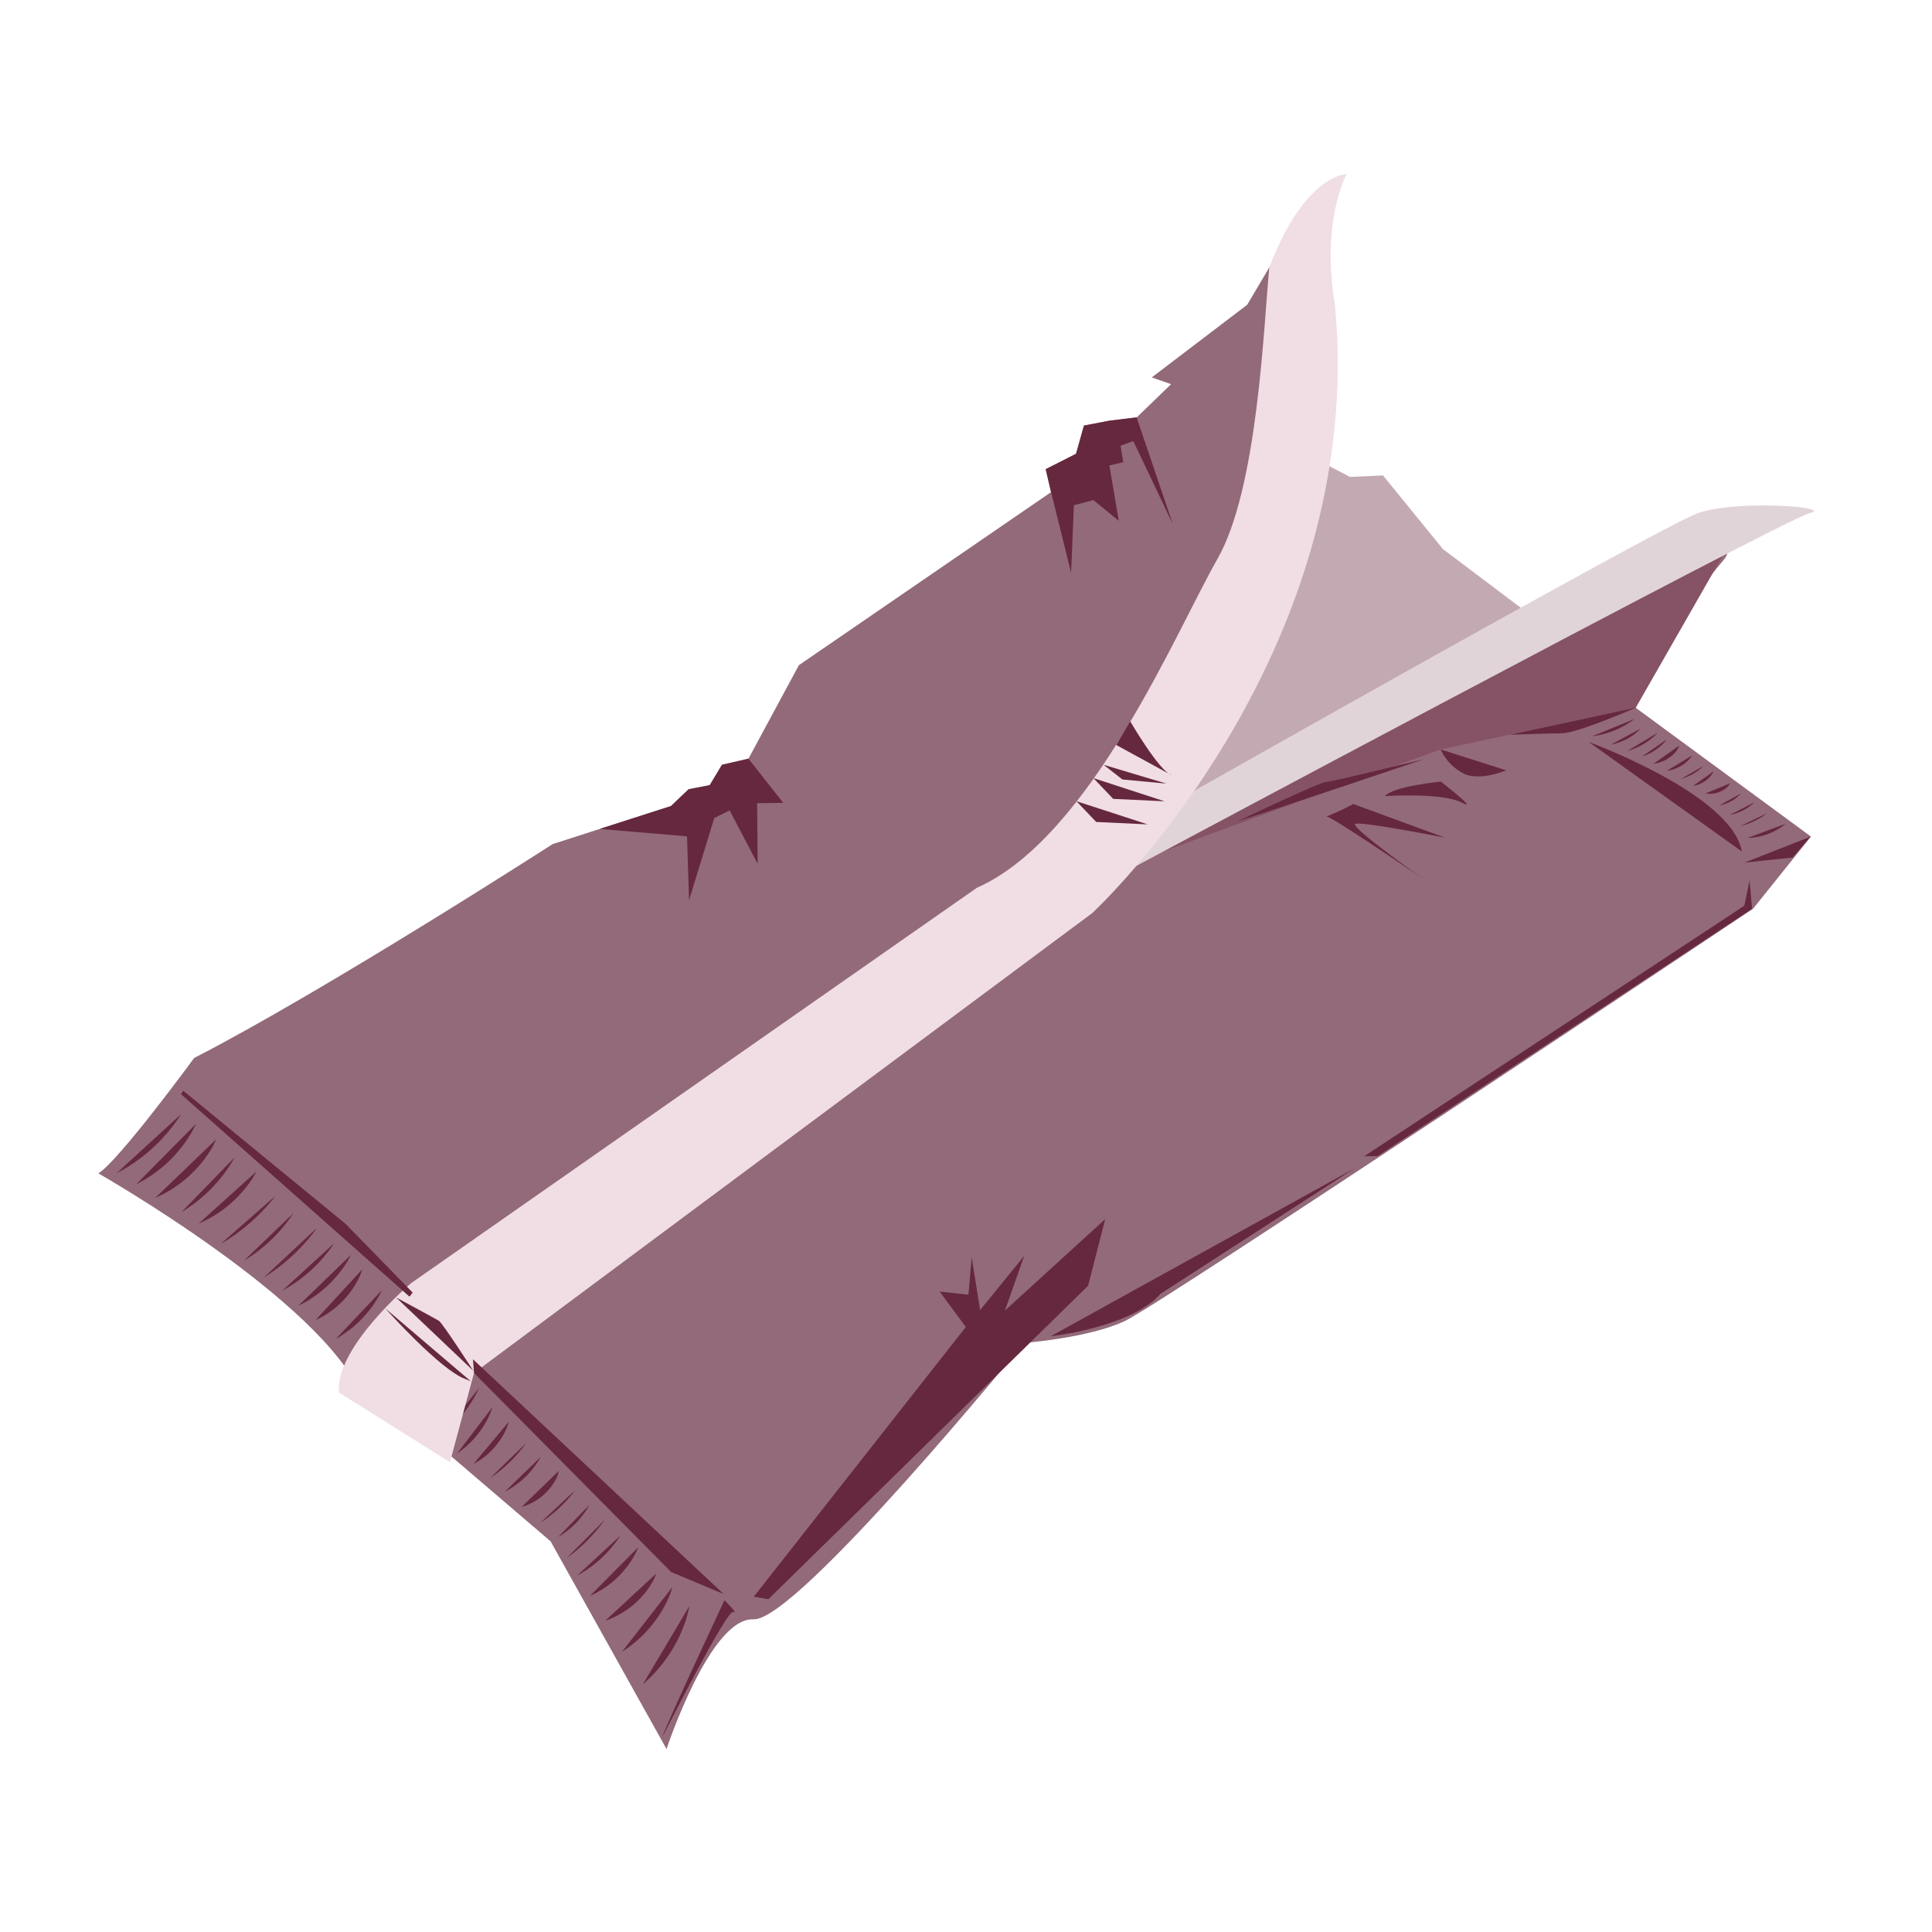<svg xmlns="http://www.w3.org/2000/svg" width="200" height="200" viewBox="0 0 200 200">
  <defs>
    <style>
      .cls-1 {
        fill: #c2a9b2;
      }

      .cls-2 {
        fill: #936a7a;
      }

      .cls-3 {
        fill: #855365;
      }

      .cls-4 {
        fill: #e1d4d9;
      }

      .cls-5 {
        fill: #66283f;
      }

      .cls-6 {
        fill: #f0dee4;
      }
    </style>
  </defs>
  <title>candywrapper</title>
  <g id="candywrapper">
    <g id="papir">
      <polygon class="cls-1" points="134.92 46.85 139.75 49.37 143.17 49.22 149.37 56.84 165.98 69.36 120.75 92.02 119.21 76.08 134.92 46.85"/>
      <path class="cls-2" d="M41.35,146.17,57,159.56l12,21.5s4.5-13.64,9-13.43,28-28.61,28-28.61,6.74-.51,10.47-2.28,65-42.66,65-42.66l6-7.48L169.33,73.27s1.9-6.81,9-15.18-67.46,31-67.46,31Z"/>
      <polygon class="cls-3" points="179.34 55.77 115.07 90.11 149.13 77.58 169.33 73.27 179.34 55.77"/>
      <path class="cls-4" d="M113,92.11s71.73-38.39,74.36-39-7.5-1.42-11.57,0-62.48,34.59-62.48,34.59Z"/>
      <path class="cls-2" d="M10.19,121.47s23.2,13.21,27.24,23l83.08-64.78,12.92-29.25.9-27.72-5.22,8.83-9.88,7.52,2,.7-3.57,3.45-2.79.34-2.66.51L111.39,47l-3.14,1.59.55,2.36L82.7,68.86l-5.22,9.68-2.74.63-1.27,2.11-2.18.42-1.83,1.74L57.21,87.38S33.63,102.57,20.1,109.52C20.1,109.52,12.39,120.06,10.19,121.47Z"/>
      <path class="cls-5" d="M45.71,148.6a14.06,14.06,0,0,0,3.47-4.1c.15-.28.3-.56.42-.83"/>
      <path class="cls-6" d="M35.08,144.15l11.5,7.22,2.49-9.24,64-47.61s28.59-26.4,25.12-63c-1.46-8.7,1.21-13.49,1.21-13.49s-4.28-.07-8,9.64c-.6,6.18-1.19,22.91-5.39,30.23s-13.08,28.8-24.88,34L42.56,132.83S34.67,139.48,35.08,144.15Z"/>
      <polygon class="cls-5" points="181.12 91.12 181.37 94.08 142.61 119.68 141.23 119.69 180.57 93.76 181.12 91.12"/>
      <path class="cls-5" d="M108.77,138.33s8.32-.91,11.36-4.39l20.1-13Z"/>
    </g>
    <g id="skygger-2" data-name="skygger">
      <polygon class="cls-5" points="18.74 113.27 18.97 112.91 35.77 126.69 42.72 133.81 42.39 134.23 18.74 113.27"/>
      <polyline class="cls-5" points="49.07 142.13 69.47 162.73 74.92 165.02 48.96 140.71 49.07 142.13"/>
      <polygon class="cls-5" points="78.03 165.29 99.98 137.37 97.27 133.7 100.25 134.03 100.59 130.14 101.46 135.62 106.03 130 104.03 135.67 114.41 126.2 112.64 133.1 79.54 165.55 78.03 165.29"/>
      <path class="cls-5" d="M149.13,77.58l6.79,2.16s-3,1.31-4.7.17A5.27,5.27,0,0,1,149.13,77.58Z"/>
      <path class="cls-5" d="M156.31,76.06l13.06-2.81s-6.05,2.64-7.67,2.66S156.31,76.06,156.31,76.06Z"/>
      <path class="cls-5" d="M164.47,76.81s14.81,5.4,15.85,11.34Z"/>
      <polyline class="cls-5" points="62.08 85.81 71.12 86.58 71.33 93.2 73.94 84.68 75.53 83.89 78.43 89.42 78.38 83.15 81.08 83.11 77.48 78.54 74.74 79.17 73.47 81.28 71.29 81.7 69.46 83.44 62.08 85.81"/>
      <polygon class="cls-5" points="121.41 54.26 117.32 45.66 116 46.14 116.28 47.85 114.84 48.18 115.82 53.92 113.19 51.77 111.17 52.3 110.88 59.3 108.8 50.91 108.25 48.56 111.39 46.97 112.21 44.05 114.87 43.54 117.66 43.2 121.41 54.26"/>
      <polygon class="cls-5" points="180.58 89.3 187.42 86.61 185.57 88.77 180.58 89.3"/>
      <path class="cls-5" d="M39.87,135.43s5.69,6.38,8.27,7.31l.61.26-8.88-7.57h0"/>
      <path class="cls-5" d="M41,134.31l8,7.6s-3.17-4.94-3.58-5.19S41,134.31,41,134.31"/>
      <path class="cls-5" d="M121.32,80.27l-5.77-3.15L117,74.67S120,79.85,121.32,80.27Z"/>
      <polygon class="cls-5" points="114.24 79.17 120.75 81.12 116.19 80.69 114.24 79.17"/>
      <polygon class="cls-5" points="113.19 80.55 120.56 82.95 115.24 82.7 113.19 80.55"/>
      <polygon class="cls-5" points="111.43 82.94 118.81 85.34 113.48 85.09 111.43 82.94"/>
      <path class="cls-5" d="M143.36,82.41s5.91-.38,7.92.66-2.13-2.16-2.13-2.16S144.2,81.39,143.36,82.41Z"/>
      <path class="cls-5" d="M140.09,83.23l9.52,3.49S140.9,85,140.3,85.29s7,5.68,7,5.68-9.75-6.67-10-6.44A27,27,0,0,0,140.09,83.23Z"/>
      <path class="cls-5" d="M128.15,85c2.84-.86,19.29-6.42,19.29-6.42s-9.6,2.37-10.22,2.38S128.15,85,128.15,85Z"/>
      <path class="cls-5" d="M75,165.65s-6.25,13.29-6.41,14.14c0,0,6.67-13.26,7.32-12.92S75,165.65,75,165.65Z"/>
      <path class="cls-5" d="M12.07,121.45a17.18,17.18,0,0,0,5.09-4,16.51,16.51,0,0,0,1.58-2.11"/>
      <path class="cls-5" d="M14.09,122.6a13.74,13.74,0,0,0,5.73-5.35c.17-.3.32-.6.46-.9"/>
      <path class="cls-5" d="M16.08,124A12.68,12.68,0,0,0,22,118.73c.14-.27.27-.54.39-.8"/>
      <path class="cls-5" d="M18.79,125.47a15.36,15.36,0,0,0,4.81-4.53c.25-.38.48-.75.68-1.12"/>
      <path class="cls-5" d="M20.56,126.67a12.64,12.64,0,0,0,5.3-4.27,12.71,12.71,0,0,0,.69-1.13"/>
      <path class="cls-5" d="M22.83,128.78a19.88,19.88,0,0,0,4.93-4.06c.26-.3.51-.61.74-.91"/>
      <path class="cls-5" d="M25.26,130.5a16,16,0,0,0,4.79-4.44c.11-.16.22-.31.32-.47"/>
      <path class="cls-5" d="M27.32,132.24a19.42,19.42,0,0,0,5-4.47c.17-.22.33-.43.48-.65"/>
      <path class="cls-5" d="M29.22,133.61a15,15,0,0,0,5.05-4.44c.11-.16.22-.31.32-.47"/>
      <path class="cls-5" d="M30.89,135.17A12.22,12.22,0,0,0,36,130.52c.12-.21.23-.42.34-.63"/>
      <path class="cls-5" d="M32.66,136.66a9.24,9.24,0,0,0,4.61-4.61,5.61,5.61,0,0,0,.23-.65"/>
      <path class="cls-5" d="M34.77,138.6A11.78,11.78,0,0,0,39.32,134c.08-.15.15-.3.22-.45"/>
      <path class="cls-5" d="M47.32,150.46a9.71,9.71,0,0,0,3.28-3.81q.23-.51.39-1"/>
      <path class="cls-5" d="M49,151.56a7.65,7.65,0,0,0,3.34-3.48,6.2,6.2,0,0,0,.33-.9"/>
      <path class="cls-5" d="M50.75,153A14.43,14.43,0,0,0,54,150c.16-.2.32-.41.46-.61"/>
      <path class="cls-5" d="M52.26,154.42a8.89,8.89,0,0,0,3.35-3q.2-.3.36-.6"/>
      <path class="cls-5" d="M54,156a5.85,5.85,0,0,0,3.67-3.11,3.74,3.74,0,0,0,.17-.62"/>
      <path class="cls-5" d="M55.93,157.64a14.17,14.17,0,0,0,3.25-2.91l.37-.48"/>
      <path class="cls-5" d="M57.79,159.1a8.76,8.76,0,0,0,2.92-2.79l.31-.53"/>
      <path class="cls-5" d="M58.68,161.27A16.79,16.79,0,0,0,62.1,158c.18-.23.35-.46.51-.68"/>
      <path class="cls-5" d="M59.74,163.11a12.51,12.51,0,0,0,4.11-3.6c.12-.18.25-.36.36-.54"/>
      <path class="cls-5" d="M61.08,165.2a9.76,9.76,0,0,0,4.64-4.26c.13-.25.24-.51.34-.76"/>
      <path class="cls-5" d="M62.65,167.78a9,9,0,0,0,5-4.2c.11-.23.2-.46.29-.69"/>
      <path class="cls-5" d="M64.38,171a12.77,12.77,0,0,0,4.89-5.72c.13-.32.24-.65.34-1"/>
      <path class="cls-5" d="M66.56,174.34a14.84,14.84,0,0,0,4.51-6.86,11.91,11.91,0,0,0,.29-1.22"/>
      <path class="cls-5" d="M164.81,76.22a9.06,9.06,0,0,0,3.85-1.41c.19-.12.37-.25.54-.38"/>
      <path class="cls-5" d="M166.77,77.07a5.69,5.69,0,0,0,2.61-1.21,6,6,0,0,0,.44-.42"/>
      <path class="cls-5" d="M168.46,77.74a6.79,6.79,0,0,0,2.5-1.29,6.29,6.29,0,0,0,.64-.59"/>
      <path class="cls-5" d="M170,78.3A5.2,5.2,0,0,0,172.15,77a3.91,3.91,0,0,0,.39-.45"/>
      <path class="cls-5" d="M171.18,79.06a3.54,3.54,0,0,0,2.43-1.41,2.69,2.69,0,0,0,.24-.48"/>
      <path class="cls-5" d="M172.55,79.79a3.87,3.87,0,0,0,2.29-1.15,4,4,0,0,0,.34-.44"/>
      <path class="cls-5" d="M174,80.64a5.7,5.7,0,0,0,1.78-.86c.22-.17.4-.33.57-.49"/>
      <path class="cls-5" d="M175.27,81.35a3,3,0,0,0,1.72-.9,2.72,2.72,0,0,0,.4-.6"/>
      <path class="cls-5" d="M176.56,82.14a2.73,2.73,0,0,0,2.2-.61,2.05,2.05,0,0,0,.34-.45"/>
      <path class="cls-5" d="M178,83.37a4.13,4.13,0,0,0,1.78-.81,3.57,3.57,0,0,0,.44-.42"/>
      <path class="cls-5" d="M179.07,84.36a5.24,5.24,0,0,0,1.93-.8,4.53,4.53,0,0,0,.61-.5"/>
      <path class="cls-5" d="M180.15,85.52a7.78,7.78,0,0,0,2.31-1l.46-.33"/>
      <path class="cls-5" d="M180.9,86.75a6.6,6.6,0,0,0,3.44-1.09,4.88,4.88,0,0,0,.49-.38"/>
    </g>
  </g>
</svg>
